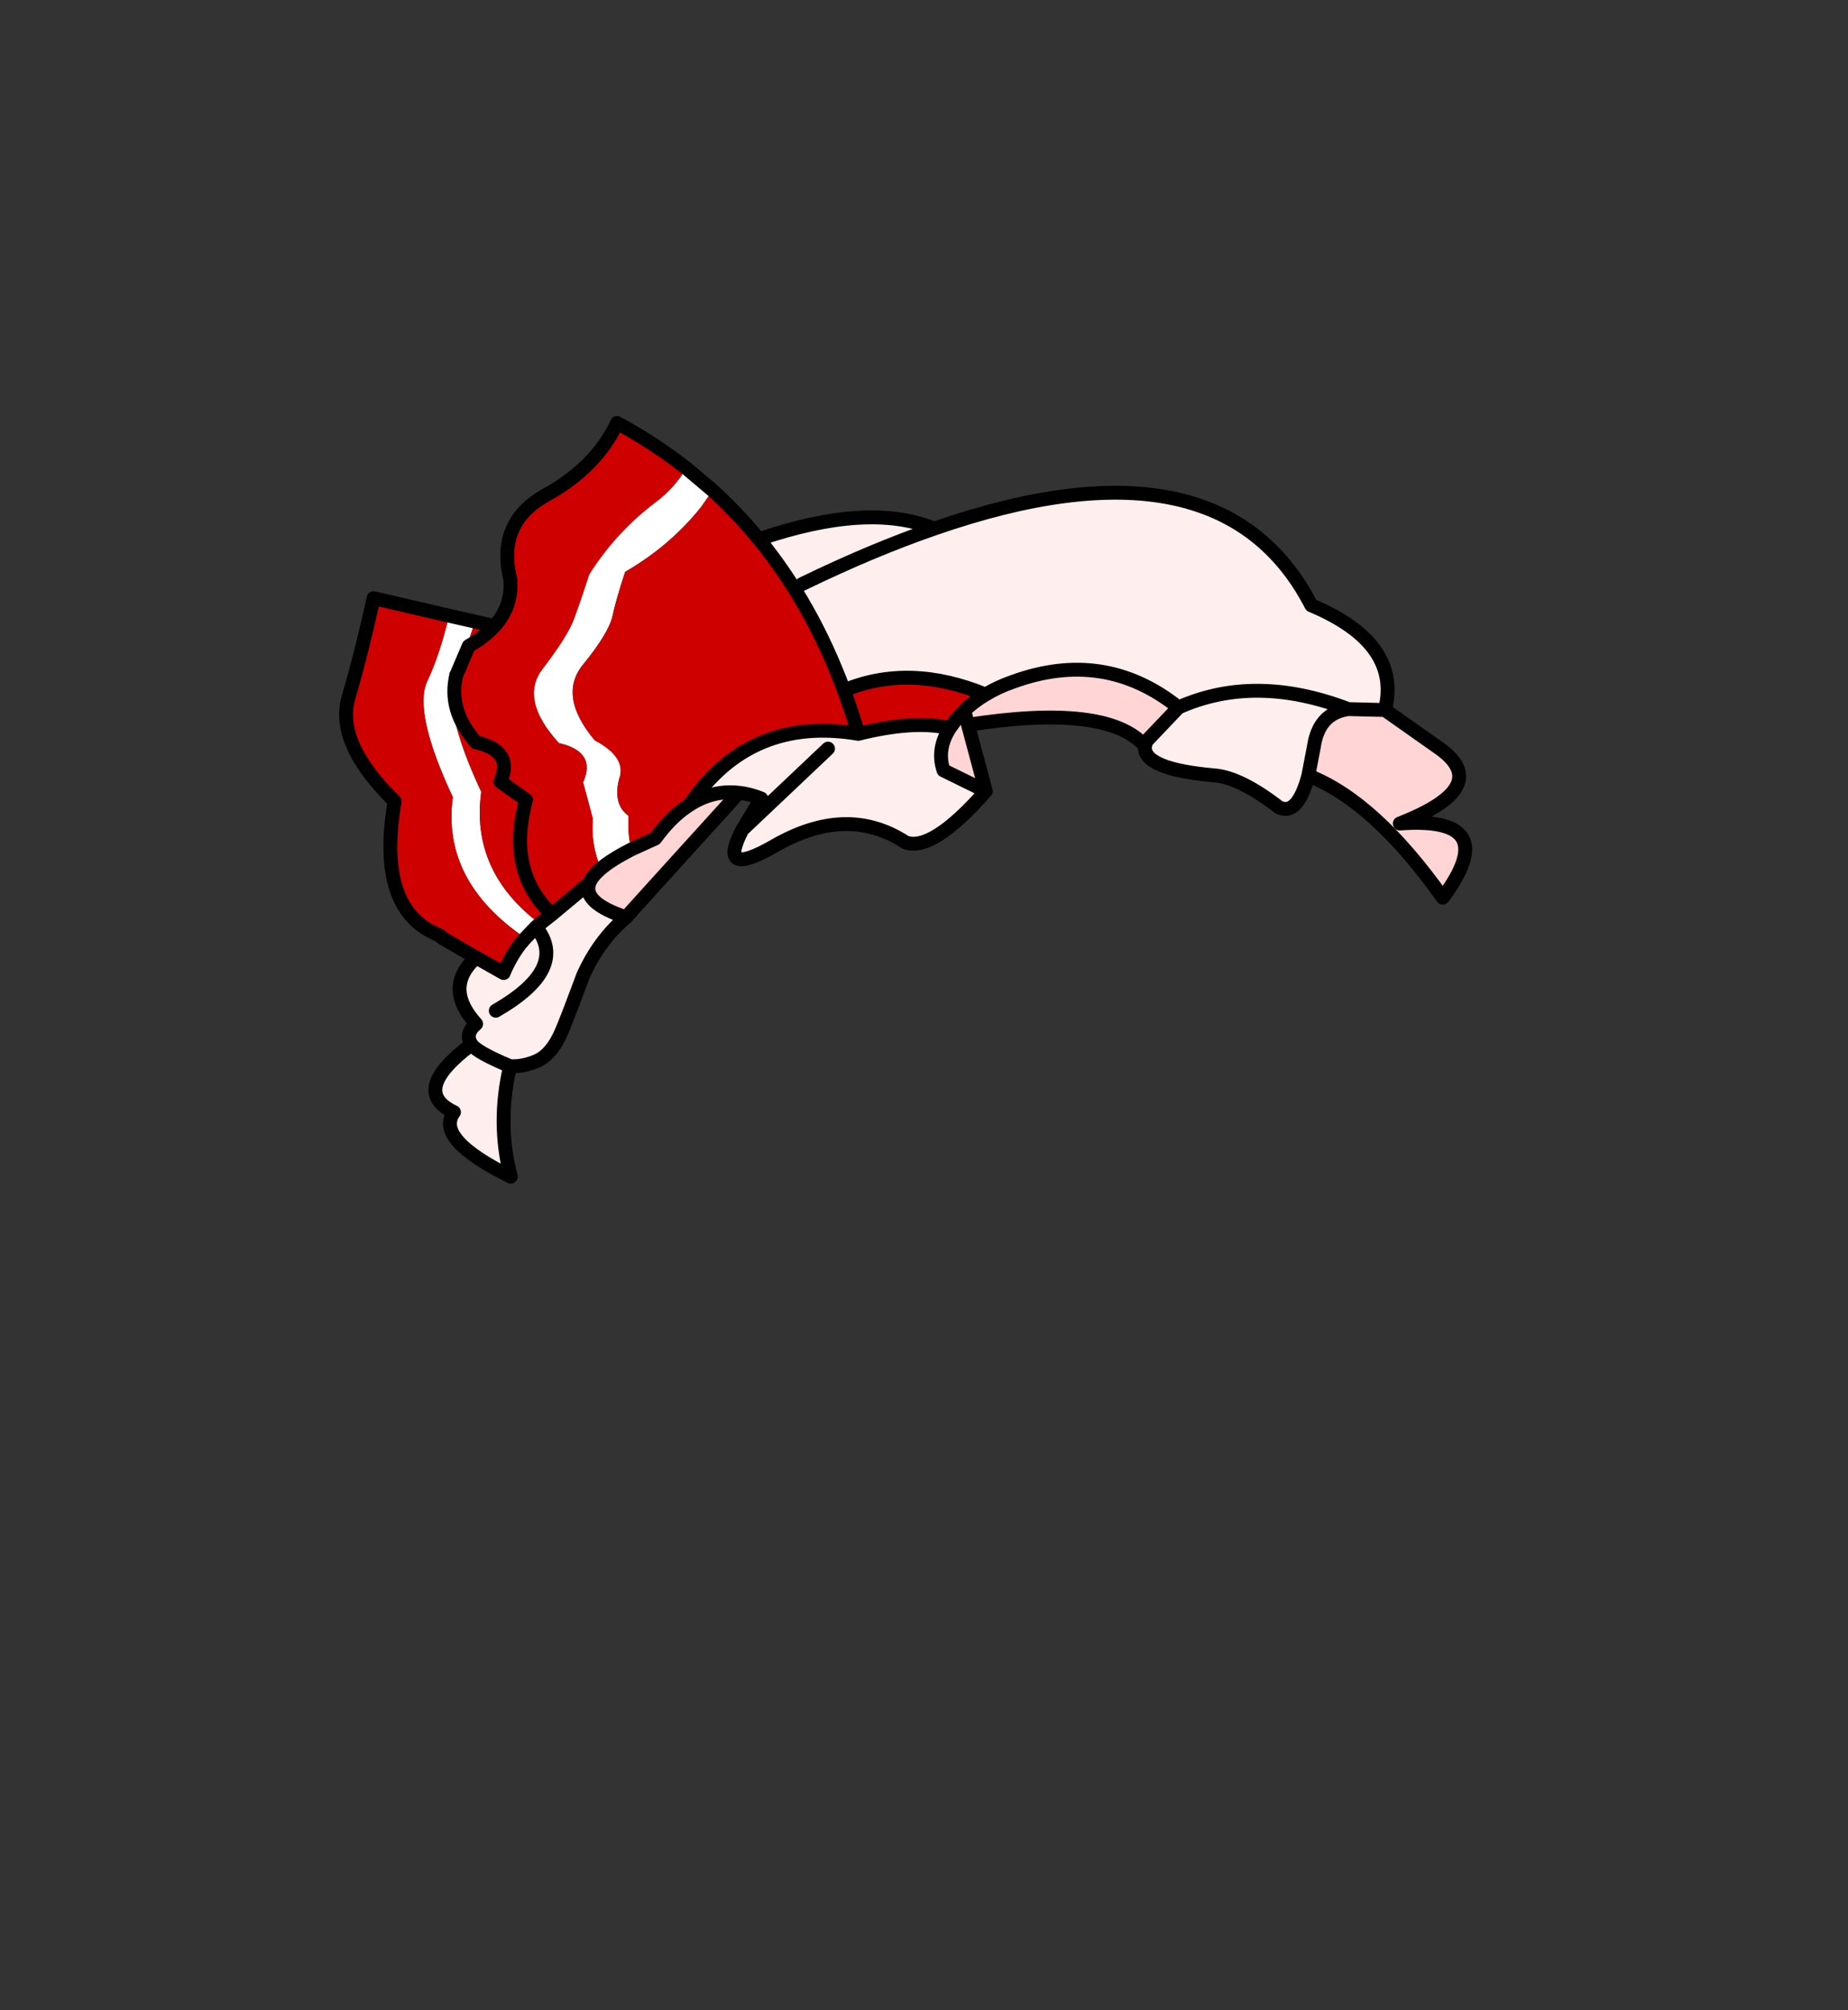 <?xml version="1.0" encoding="UTF-8" standalone="no"?>
<svg xmlns:xlink="http://www.w3.org/1999/xlink" height="434.9px" width="399.95px" xmlns="http://www.w3.org/2000/svg">
  <rect width="100%" height="100%" fill="#333333" stroke="none"/>
  <g transform="matrix(1, 0, 0, 1, 210.75, 443.1)">
    <use height="166.05" transform="matrix(1.0, 0.0, 0.0, 1.0, -137.35, -353.1)" width="245.2" xlink:href="#shape0"/>
  </g>
  <defs>
    <g id="shape0" transform="matrix(1, 0, 0, 1, 137.35, 353.1)">
      <path d="M81.05 -289.7 Q74.65 -288.8 73.6 -281.55 L72.4 -275.3 Q70.05 -266.5 66.05 -268.45 57.75 -274.85 52.2 -275.35 36.5 -276.7 37.05 -281.7 L37.35 -282.75 44.3 -290.05 Q60.85 -297.45 81.05 -289.7 60.85 -297.45 44.3 -290.05 28.3 -302.85 8.45 -295.6 5.15 -294.45 2.55 -292.85 -13.95 -299.65 -28.1 -293.75 -35.0 -312.4 -46.5 -326.45 -22.8 -334.55 -8.55 -328.75 53.4 -350.25 73.05 -312.15 92.6 -303.95 89.0 -289.55 L89.0 -289.5 81.05 -289.7 M-37.15 -316.75 Q-21.9 -324.15 -8.55 -328.75 -21.9 -324.15 -37.15 -316.75 M-61.5 -269.0 Q-48.45 -288.3 -25.0 -284.35 -12.7 -287.4 -5.2 -285.55 -8.1 -281.0 -6.55 -276.45 L2.6 -271.95 Q-8.95 -258.8 -14.75 -260.85 -27.45 -269.15 -43.15 -260.1 -55.65 -252.9 -50.1 -263.6 L-46.0 -270.35 Q-48.45 -271.35 -50.85 -271.6 -56.45 -272.25 -61.5 -269.0 M-97.05 -240.15 L-94.75 -242.55 -93.9 -243.25 -91.3 -245.3 -83.2 -252.05 Q-84.75 -247.8 -75.25 -244.65 -81.15 -239.65 -84.55 -232.05 -87.6 -223.8 -89.0 -220.45 -91.25 -214.9 -94.75 -213.5 -97.6 -212.3 -100.35 -212.45 -103.25 -200.1 -100.2 -188.55 -116.75 -196.7 -112.5 -202.5 -122.15 -207.1 -108.7 -217.15 -107.55 -215.45 -100.35 -212.45 -107.55 -215.45 -108.7 -217.15 -110.25 -219.45 -107.7 -221.6 -114.5 -229.1 -108.4 -235.3 L-107.95 -236.1 -101.75 -232.6 Q-100.35 -236.0 -98.1 -238.95 L-97.05 -240.15 M-103.45 -224.45 Q-87.55 -233.6 -94.75 -242.55 -87.55 -233.6 -103.45 -224.45 M-31.55 -281.15 L-50.1 -263.6 -31.55 -281.15" fill="#ffeeee" fill-rule="evenodd" stroke="none"/>
      <path d="M72.4 -275.3 L73.6 -281.55 Q74.65 -288.8 81.05 -289.7 L89.0 -289.5 100.85 -281.15 Q112.4 -272.85 92.2 -264.95 114.65 -266.6 101.5 -248.9 86.65 -269.8 72.4 -275.3 M44.3 -290.05 L37.35 -282.75 37.05 -281.7 Q28.95 -291.0 -1.25 -286.3 L-2.05 -289.35 -1.25 -286.3 2.6 -271.95 -6.55 -276.45 Q-8.1 -281.0 -5.2 -285.55 L-3.9 -287.35 -2.05 -289.35 Q-0.1 -291.3 2.55 -292.85 5.15 -294.45 8.45 -295.6 28.3 -302.85 44.3 -290.05 M-80.7 -255.2 Q-78.4 -257.15 -74.1 -259.35 L-68.95 -261.7 Q-65.4 -266.55 -61.5 -269.0 -56.45 -272.25 -50.85 -271.6 L-69.95 -250.55 -74.15 -245.9 -75.25 -244.65 Q-84.75 -247.8 -83.2 -252.05 -82.65 -253.55 -80.7 -255.2" fill="#ffd5d5" fill-rule="evenodd" stroke="none"/>
      <path d="M-62.25 -341.85 L-56.5 -337.0 -59.15 -333.25 Q-65.9 -324.9 -75.45 -319.4 -77.4 -313.5 -78.2 -309.8 -79.05 -306.1 -84.55 -299.35 -90.1 -292.6 -82.05 -282.95 -74.95 -279.2 -76.8 -274.45 -78.1 -269.0 -74.7 -266.6 -75.0 -262.85 -74.1 -259.35 -78.4 -257.15 -80.7 -255.2 -82.9 -260.3 -82.45 -266.0 L-84.55 -273.85 Q-81.6 -280.5 -89.8 -282.35 -98.45 -291.85 -93.25 -298.5 -88.1 -305.2 -86.6 -309.0 -85.15 -312.9 -83.25 -318.8 -77.45 -328.0 -68.8 -334.5 -64.6 -337.7 -62.25 -341.85 M-112.0 -297.15 L-112.05 -297.1 -112.1 -296.95 Q-115.25 -290.3 -106.6 -271.8 -108.95 -254.6 -93.9 -243.25 L-94.75 -242.55 -97.05 -240.15 Q-115.2 -252.5 -112.75 -270.65 -121.4 -289.15 -118.25 -295.8 -115.65 -301.25 -113.55 -309.9 L-108.0 -308.65 Q-108.95 -305.2 -111.95 -297.15 L-112.0 -297.15" fill="#ffffff" fill-rule="evenodd" stroke="none"/>
      <path d="M2.55 -292.85 Q-0.1 -291.3 -2.05 -289.35 L-3.9 -287.35 -5.2 -285.55 Q-12.7 -287.4 -25.0 -284.35 -48.45 -288.3 -61.5 -269.0 -65.4 -266.55 -68.95 -261.7 L-74.1 -259.35 Q-75.0 -262.85 -74.7 -266.6 -78.1 -269.0 -76.8 -274.45 -74.95 -279.2 -82.05 -282.95 -90.1 -292.6 -84.55 -299.35 -79.05 -306.1 -78.2 -309.8 -77.4 -313.5 -75.45 -319.4 -65.9 -324.9 -59.15 -333.25 L-56.5 -337.0 Q-51.15 -332.1 -46.5 -326.45 -35.0 -312.4 -28.1 -293.75 -26.4 -289.2 -25.0 -284.35 -26.4 -289.2 -28.1 -293.75 -13.95 -299.65 2.55 -292.85 M-62.25 -341.85 Q-64.6 -337.7 -68.8 -334.5 -77.45 -328.0 -83.25 -318.8 -85.15 -312.9 -86.6 -309.0 -88.1 -305.2 -93.25 -298.5 -98.45 -291.85 -89.8 -282.35 -81.6 -280.5 -84.55 -273.85 L-82.45 -266.0 Q-82.9 -260.3 -80.7 -255.2 -82.65 -253.55 -83.2 -252.05 L-91.3 -245.3 -93.9 -243.25 Q-108.95 -254.6 -106.6 -271.8 -115.25 -290.3 -112.1 -296.95 L-112.0 -297.1 -112.0 -297.15 -111.95 -297.15 Q-108.95 -305.2 -108.0 -308.65 L-103.75 -307.65 Q-99.85 -311.95 -100.3 -317.7 -103.35 -330.1 -92.5 -336.05 -81.7 -342.05 -77.2 -351.6 -69.55 -347.45 -62.85 -342.3 L-62.25 -341.85 M-113.55 -309.9 Q-115.65 -301.25 -118.25 -295.8 -121.4 -289.15 -112.75 -270.65 -115.2 -252.5 -97.05 -240.15 L-98.1 -238.95 Q-100.35 -236.0 -101.75 -232.6 L-107.95 -236.1 -108.0 -236.1 -114.95 -240.15 -115.6 -240.75 Q-129.4 -246.05 -125.35 -269.75 -138.25 -282.4 -135.3 -292.3 -132.4 -302.25 -129.9 -313.7 L-113.55 -309.9 M-103.75 -307.65 Q-105.9 -305.3 -109.3 -303.35 L-111.95 -297.15 -109.3 -303.35 Q-105.9 -305.3 -103.75 -307.65 M-91.3 -245.3 Q-101.15 -254.55 -96.9 -270.05 L-102.45 -274.0 Q-99.5 -280.65 -107.7 -282.5 -113.85 -289.35 -112.0 -297.1 -113.85 -289.35 -107.7 -282.5 -99.5 -280.65 -102.45 -274.0 L-96.9 -270.05 Q-101.15 -254.55 -91.3 -245.3" fill="#cf0000" fill-rule="evenodd" stroke="none"/>
      <path d="M-108.0 -236.1 L-107.95 -236.1 -108.4 -235.3 -108.0 -236.1" fill="#ffcfcf" fill-rule="evenodd" stroke="none"/>
      <path d="M72.4 -275.3 L73.6 -281.55 Q74.65 -288.8 81.05 -289.7 60.85 -297.45 44.3 -290.05 L37.35 -282.75 37.05 -281.7 Q36.5 -276.7 52.2 -275.35 57.75 -274.85 66.05 -268.45 70.05 -266.5 72.4 -275.3 86.65 -269.8 101.5 -248.9 114.65 -266.6 92.2 -264.95 112.4 -272.85 100.85 -281.15 L89.0 -289.5 81.05 -289.7 M44.3 -290.05 Q28.3 -302.85 8.45 -295.6 5.15 -294.45 2.55 -292.85 -0.1 -291.3 -2.05 -289.35 L-1.25 -286.3 Q28.95 -291.0 37.05 -281.7 M89.0 -289.5 L89.0 -289.55 Q92.6 -303.95 73.05 -312.15 53.4 -350.25 -8.55 -328.75 -21.9 -324.15 -37.15 -316.75 M-62.25 -341.85 L-56.5 -337.0 Q-51.15 -332.1 -46.5 -326.45 -22.8 -334.55 -8.55 -328.75 M-80.7 -255.2 Q-78.4 -257.15 -74.1 -259.35 L-68.95 -261.7 Q-65.4 -266.55 -61.5 -269.0 -48.45 -288.3 -25.0 -284.35 -26.4 -289.2 -28.1 -293.75 -35.0 -312.4 -46.5 -326.45 M-108.0 -308.65 L-103.75 -307.65 Q-99.85 -311.95 -100.3 -317.7 -103.35 -330.1 -92.5 -336.05 -81.7 -342.05 -77.2 -351.6 -69.55 -347.45 -62.85 -342.3 L-62.25 -341.85 M-108.0 -308.65 L-113.55 -309.9 -129.9 -313.7 Q-132.4 -302.25 -135.3 -292.3 -138.25 -282.4 -125.35 -269.75 -129.4 -246.05 -115.6 -240.75 L-114.95 -240.15 -108.0 -236.1 -107.95 -236.1 -101.75 -232.6 Q-100.35 -236.0 -98.1 -238.95 L-97.05 -240.15 -94.75 -242.55 -93.9 -243.25 M-111.95 -297.15 L-109.3 -303.35 Q-105.9 -305.3 -103.75 -307.65 M-112.0 -297.1 Q-113.85 -289.35 -107.7 -282.5 -99.5 -280.65 -102.45 -274.0 L-96.9 -270.05 Q-101.15 -254.55 -91.3 -245.3 L-83.2 -252.05 Q-82.65 -253.55 -80.7 -255.2 M-91.3 -245.3 L-93.9 -243.25 M-115.6 -240.75 L-115.6 -240.65 -114.95 -240.15 M-108.7 -217.15 Q-122.15 -207.1 -112.5 -202.5 -116.75 -196.7 -100.2 -188.55 -103.25 -200.1 -100.35 -212.45 -107.55 -215.45 -108.7 -217.15 -110.25 -219.45 -107.7 -221.6 -114.5 -229.1 -108.4 -235.3 M-100.35 -212.45 Q-97.6 -212.3 -94.75 -213.5 -91.25 -214.9 -89.0 -220.45 -87.6 -223.8 -84.55 -232.05 -81.15 -239.65 -75.25 -244.65 -84.75 -247.8 -83.2 -252.05 M-94.75 -242.55 Q-87.55 -233.6 -103.45 -224.45 M2.6 -271.95 L-6.55 -276.45 Q-8.1 -281.0 -5.2 -285.55 -12.7 -287.4 -25.0 -284.35 M-5.2 -285.55 L-3.9 -287.35 -2.05 -289.35 M-50.1 -263.6 Q-55.65 -252.9 -43.15 -260.1 -27.45 -269.15 -14.75 -260.85 -8.95 -258.8 2.6 -271.95 L-1.25 -286.3 M-50.85 -271.6 Q-48.45 -271.35 -46.0 -270.35 L-50.1 -263.6 -31.55 -281.15 M-61.5 -269.0 Q-56.45 -272.25 -50.85 -271.6 L-69.95 -250.55 -74.15 -245.9 M-75.25 -244.65 L-74.15 -245.9 M2.55 -292.85 Q-13.95 -299.65 -28.1 -293.75" fill="none" stroke="#000000" stroke-linecap="round" stroke-linejoin="round" stroke-width="3.0"/>
      <path d="M-74.1 -259.35 Q-75.0 -262.85 -74.7 -266.6 -78.1 -269.0 -76.8 -274.45 -74.95 -279.2 -82.05 -282.95 -90.1 -292.6 -84.55 -299.35 -79.05 -306.1 -78.2 -309.8 -77.4 -313.5 -75.45 -319.4 -65.9 -324.9 -59.15 -333.25 L-56.5 -337.0 M-62.25 -341.85 Q-64.6 -337.7 -68.8 -334.5 -77.45 -328.0 -83.25 -318.8 -85.15 -312.9 -86.6 -309.0 -88.1 -305.2 -93.25 -298.5 -98.45 -291.85 -89.8 -282.35 -81.6 -280.5 -84.55 -273.85 L-82.45 -266.0 Q-82.9 -260.3 -80.7 -255.2 M-112.0 -297.1 L-112.0 -297.15 -112.05 -297.1 -112.1 -296.95 M-111.95 -297.15 Q-108.95 -305.2 -108.0 -308.65 M-113.55 -309.9 Q-115.65 -301.25 -118.25 -295.8 -121.4 -289.15 -112.75 -270.65 -115.2 -252.5 -97.05 -240.15 M-93.9 -243.25 Q-108.95 -254.6 -106.6 -271.8 -115.25 -290.3 -112.1 -296.95" fill="none" stroke="#010101" stroke-linecap="round" stroke-linejoin="round" stroke-opacity="0.0" stroke-width="1.0"/>
      <path d="M-74.15 -245.9 L-73.4 -245.15" fill="none" stroke="#000000" stroke-linecap="round" stroke-linejoin="round" stroke-width="1.0"/>
    </g>
  </defs>
</svg>

